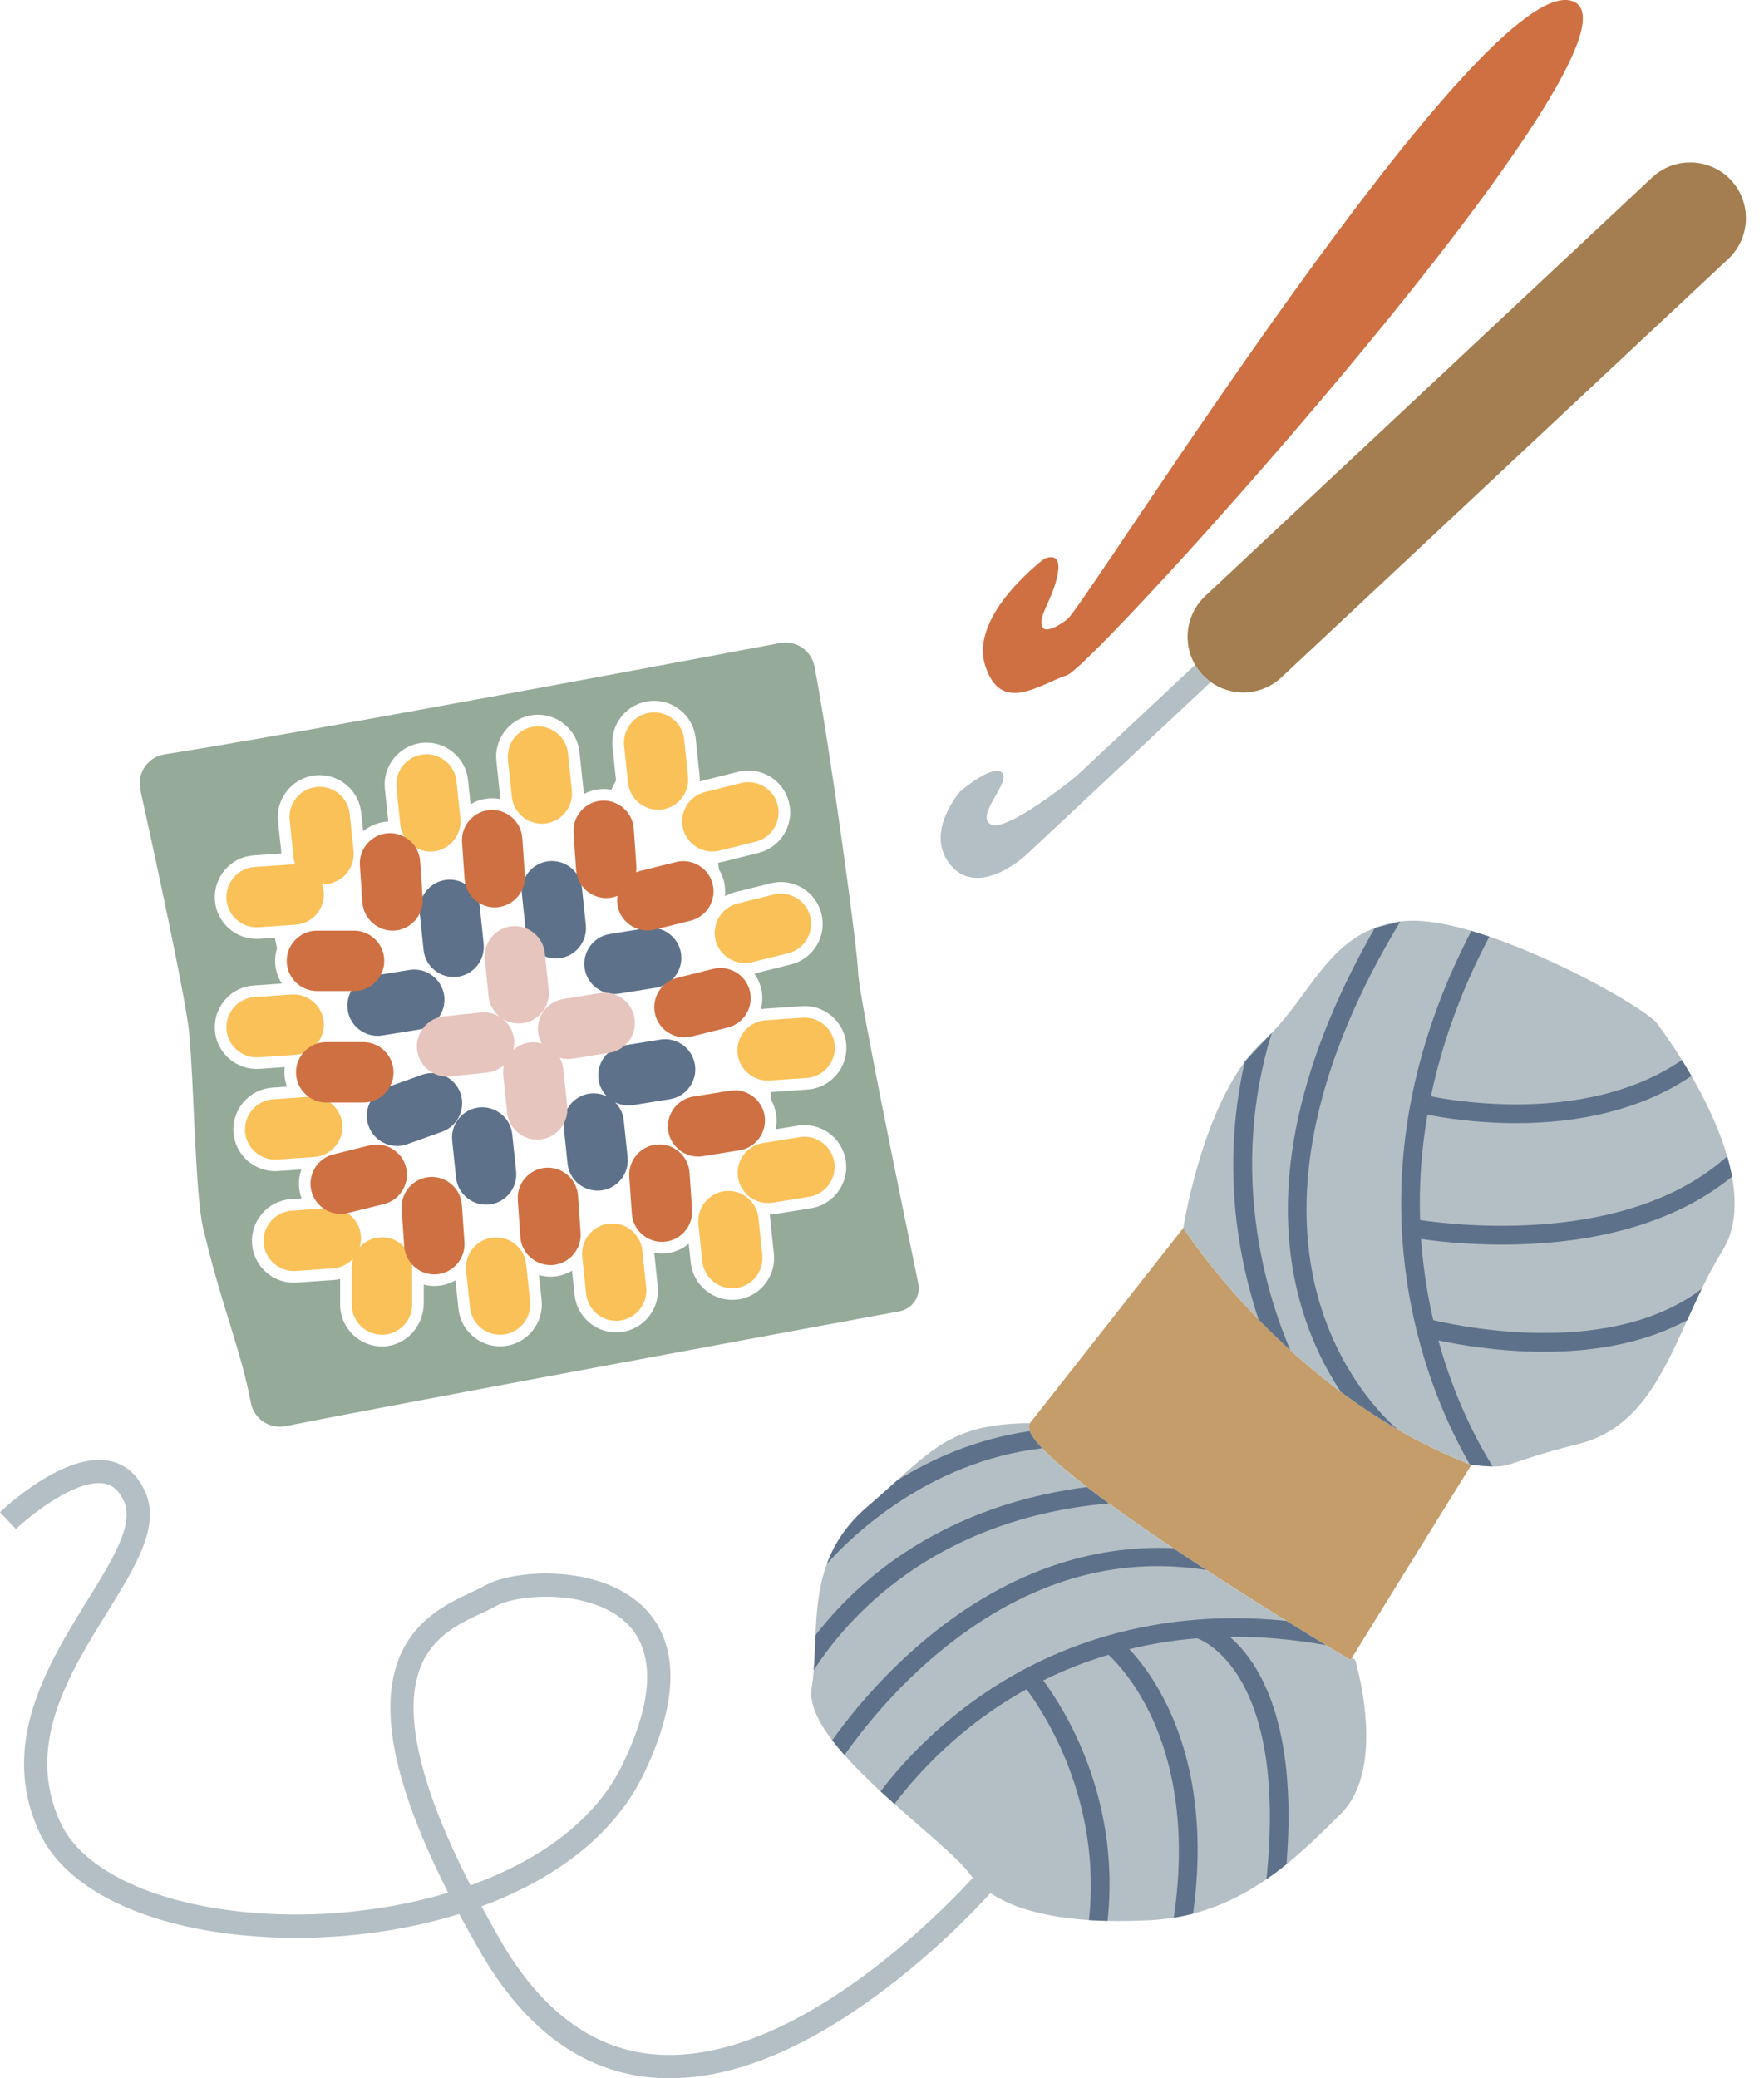 <?xml version="1.0" encoding="UTF-8"?><svg id="Layer_1" xmlns="http://www.w3.org/2000/svg" width="379.72" height="447.37" viewBox="0 0 379.72 447.37"><defs><style>.cls-1{fill:#fac158;}.cls-2{fill:#0071bb;}.cls-3{fill:#e6c5be;}.cls-4{fill:#b4bfc5;}.cls-5{fill:#cf7042;}.cls-6{fill:#a47d50;}.cls-7{fill:#c49d6a;}.cls-8{fill:#95aa99;}.cls-9{fill:#5d718a;}</style></defs><g id="haekle"><g><path class="cls-6" d="m372.04,55.72l-96.22,90.11c-2.3,2.16-5.25,3.23-8.2,3.23-2.46,0-4.92-.75-6.99-2.24-.63-.44-1.22-.96-1.77-1.54-.63-.67-1.16-1.39-1.6-2.15-2.75-4.72-1.99-10.92,2.16-14.81l96.22-90.12c2.3-2.16,5.25-3.23,8.19-3.23,3.21,0,6.42,1.28,8.77,3.79,4.51,4.81,4.26,12.45-.56,16.96Z"/><path class="cls-4" d="m260.63,146.82l-39.98,37.44s-9.93,9.07-15.93,2.07,2-16,2-16c0,0,7-6,9-4s-5.91,9.24-2.45,11.12c3.45,1.88,18.41-10.37,18.41-10.37l25.58-23.95c.44.76.97,1.48,1.6,2.15.55.58,1.14,1.1,1.77,1.54Z"/></g><path class="cls-5" d="m224.72,135.33s1,1,5-2S319.72-7.67,338.72.33s-103,143-109,145-14.37,8.6-17.69-2.2,12.69-22.8,12.69-22.8c0,0,3.84-2.03,3,3-1,6-5,10-3,12Z"/><g><g><path class="cls-7" d="m316.72,315.33l-25.69,41.49-.31.51s-73.93-43.96-69.01-50.99c.01,0,.01-.01.01-.01l33-42s23,36,62,51Z"/><g><path class="cls-4" d="m370.72,269.33c-1.62,2.6-3.06,5.32-4.4,8.09h0c-1.09,2.25-2.12,4.51-3.13,6.75-5.47,12.07-10.65,23.48-23.41,26.66-14.35,3.58-14.14,4.94-18.47,4.84-1.11-.02-2.54-.13-4.59-.34-.12-.05-.23-.09-.35-.14-5.46-2.12-10.61-4.66-15.42-7.44,0,0-.02-.01-.05-.04-4.38-2.53-8.48-5.28-12.29-8.12-3.94-2.93-7.56-5.96-10.85-8.94h-.01c-2.47-2.27-4.74-4.48-6.83-6.62-.01,0-.01-.01-.01-.01-10.51-10.8-16.19-19.69-16.19-19.69,0,0,3.52-22.77,13.23-35.79,0,0,0-.02.01-.03,1.18-1.55,2.42-2.97,3.76-4.18.72-.65,1.39-1.31,2.04-1.99h.01c8.05-8.39,11.85-18.67,22.19-22.6,1.64-.63,3.45-1.1,5.46-1.37h.01c.1-.01.19-.03.29-.04,4.02-.5,9.3.38,15,2.05,1.28.37,2.57.78,3.88,1.23,16.12,5.47,34,15.89,36.12,18.72.8,1.07,2.89,3.93,5.33,7.85.67,1.06,1.36,2.21,2.06,3.43,2.89,5.01,5.9,11.13,7.68,17.3.43,1.46.78,2.93,1.04,4.38,1.07,5.82.75,11.46-2.11,16.04Z"/><path class="cls-4" d="m288.72,390.33c-3.59,3.59-7.45,7.45-11.79,10.96-1.38,1.12-2.82,2.2-4.32,3.24-4.63,3.18-9.82,5.85-15.78,7.39-1.35.36-2.74.66-4.17.88-1.59.26-3.24.44-4.94.53-3.25.17-6.36.23-9.3.16-1.37-.03-2.71-.09-4.01-.17-12.22-.81-21.2-3.99-25.69-9.99-2.53-3.37-9.32-8.87-16.18-15.01-1-.89-2-1.8-2.99-2.71-2.77-2.57-5.45-5.21-7.76-7.81-.96-1.08-1.85-2.15-2.65-3.2-3.11-4.08-4.97-7.98-4.42-11.27.21-1.24.35-2.5.45-3.8.2-2.43.27-4.96.38-7.53h0c.2-5.06.58-10.29,2.45-15.36h0c1.58-4.29,4.22-8.45,8.72-12.31,2.38-2.04,4.44-3.9,6.31-5.59.01,0,.01-.01.01-.01,8.97-8.08,13.7-12.22,28.67-12.39-.31.44-.31,1.02-.04,1.72.37,1,1.3,2.25,2.67,3.7,2.2,2.35,5.56,5.21,9.62,8.34h.01c1.48,1.14,3.06,2.31,4.71,3.52,4.27,3.11,9.02,6.4,13.87,9.64,2.36,1.58,4.75,3.15,7.11,4.7,6.17,4.01,12.19,7.81,17.26,10.95,3.32,2.07,6.24,3.85,8.52,5.23h.01c3.29,2.01,5.27,3.19,5.27,3.19l.31-.51.69.51s7,23-3,33Z"/></g><g><polygon class="cls-2" points="301.42 198.37 301.42 198.38 301.43 198.37 301.42 198.37"/><path class="cls-2" d="m273.76,222.34s0,0,0,0h.01-.01Z"/><g><path class="cls-9" d="m295.96,199.74c-13.16,22.88-23.81,52.16-16.18,80.24,2.23,8.2,5.58,14.71,8.83,19.61,3.81,2.84,7.91,5.59,12.29,8.12-.82-.66-12.31-10.28-17.33-29.03-6.19-23.14-.02-50.73,17.85-80.31l-5.46,1.37Z"/><path class="cls-9" d="m270.91,284.02s0,.01.01.01c2.09,2.14,4.36,4.35,6.83,6.61-5.03-11.79-13.32-38.05-3.99-68.3l-5.8,6.17s-.01.02-.01.03c-3.61,15.9-2.75,30.12-.81,40.74,1.02,5.58,2.37,10.54,3.77,14.74Z"/><path class="cls-9" d="m308.53,284.18c-.56-2.35-1.05-4.81-1.46-7.36-.54-3.37-.93-6.74-1.17-10.12,3.31.48,9.63,1.21,17.45,1.21,2.27,0,4.66-.06,7.14-.21,17.56-1.03,32.07-5.99,42.34-14.41-.26-1.45-.61-2.92-1.04-4.38-21.34,19.17-58.13,14.9-66.1,13.71-.25-7.56.28-15.13,1.58-22.68,3.06.62,10.21,1.83,19.1,1.83.81,0,1.64-.01,2.48-.03,13.98-.37,26-3.84,35.26-10.13l-2.06-3.43c-19.66,13.54-47.5,9.11-54.03,7.82,2.4-11.52,6.59-23,12.58-34.39l-3.88-1.23c-13.2,25.41-17.78,51.3-13.6,77.08,2.77,17.06,8.84,30.06,13.25,37.73.12.05.23.09.35.14,2.05.21,3.48.32,4.59.34-3.27-5.26-8.22-14.56-11.68-27.13,4.62.98,12.76,2.37,22.13,2.44h.65c12.11,0,22.51-2.32,30.78-6.81,1.01-2.24,2.04-4.5,3.13-6.74-19.04,14.52-49.95,8.57-57.79,6.75Z"/><path class="cls-9" d="m276.92,348.91c-31.49-3.17-53.92,7.41-67.63,17.43-9.35,6.84-15.84,14.14-19.74,19.27.99.91,1.99,1.82,2.99,2.71,3.7-4.9,10.01-12.1,19.11-18.75,2.74-2,5.84-4.02,9.31-5.94,3.71,4.93,16.25,23.83,13.45,49.69,1.3.08,2.64.14,4.01.17,2.84-26.56-9.36-45.71-13.85-51.76,4.21-2.09,8.89-3.99,14.05-5.52,1.72,1.61,5.93,6.05,9.45,13.75,3.87,8.44,7.61,22.54,4.59,42.84,1.43-.22,2.82-.52,4.17-.88,4.53-33.06-7.9-50.67-13.73-56.92,4.54-1.11,9.4-1.92,14.61-2.34h.01c2.69,1.05,19.29,9.31,14.89,51.87,1.5-1.04,2.94-2.12,4.32-3.24,2.44-30.46-5.89-43.5-12.19-48.94,6.43-.07,13.33.47,20.7,1.79-2.28-1.38-5.2-3.16-8.52-5.23Z"/><path class="cls-9" d="m203.52,354.54c17.7-14.13,36.55-19.68,56.14-16.58-2.36-1.55-4.75-3.12-7.11-4.7-17.96-.79-35.55,5.38-51.62,18.24-10.55,8.44-17.92,17.67-21.79,23.1.8,1.05,1.69,2.12,2.65,3.2,3.55-5.07,11.01-14.7,21.73-23.26Z"/><path class="cls-9" d="m238.68,323.62c-1.65-1.21-3.23-2.38-4.71-3.52h-.01c-24.79,3.19-40.87,13.96-50.29,22.91-3.27,3.11-5.95,6.18-8.12,8.98h0c-.11,2.58-.18,5.11-.38,7.54,7.1-11.06,25.59-32.55,63.51-35.91Z"/><path class="cls-9" d="m224.34,311.76c-1.37-1.45-2.3-2.7-2.67-3.7-11.43,1.65-21.04,5.93-28.63,10.67,0,0,0,.01-.01.01-1.87,1.69-3.93,3.55-6.31,5.59-4.5,3.86-7.14,8.02-8.72,12.3,5.23-5.85,21.73-22.03,46.34-24.87Z"/></g></g></g><path class="cls-4" d="m144.17,447.37c-1.39,0-2.77-.06-4.13-.19-14.78-1.4-27.11-10.47-36.62-26.97-1.63-2.82-3.15-5.56-4.57-8.21-11.04,3.42-23.44,5.22-35.83,5.13-27.2-.19-48.08-8.85-54.49-22.58-8.89-19.05,1.75-36.25,10.29-50.08,5.38-8.69,10.02-16.2,7.93-21.15-.96-2.27-2.3-3.55-4.11-3.93-6.02-1.25-15.89,6.62-19.2,9.76L0,325.52c1.41-1.34,14.03-13.02,23.66-11.03,2.4.5,5.69,2.1,7.7,6.88,3.09,7.33-2.18,15.85-8.29,25.72-8.33,13.46-17.77,28.72-10.02,45.33,5.5,11.79,25.13,19.52,50,19.7,10.86.06,22.58-1.44,33.42-4.7-11-21.7-14.65-37.74-11.16-48.82,3.07-9.74,10.94-13.41,16.15-15.84,1.13-.53,2.11-.98,2.89-1.43,6.26-3.55,24.3-4.65,33.82,4.27,5.64,5.28,10.27,15.88.34,36.39-5.51,11.38-16.27,20.68-31.12,26.9-1.22.51-2.47,1-3.74,1.47,1.28,2.38,2.65,4.83,4.09,7.34,8.66,15.01,19.68,23.25,32.76,24.49,33.05,3.12,69.46-38.58,69.83-39l3.79,3.27c-.39.45-9.63,11.1-23.32,21.51-16.94,12.88-32.6,19.39-46.62,19.39Zm-26.61-103.66c-4.67,0-8.78.88-10.75,1.99-.96.54-2.07,1.06-3.25,1.61-4.94,2.3-11.08,5.17-13.49,12.81-3.08,9.77.68,25.12,11.2,45.72,14.44-5.2,26.79-13.73,32.73-26.01,8.61-17.77,5.15-26.43.74-30.56-4.42-4.14-11.25-5.56-17.19-5.56Z"/></g><g><g><path class="cls-1" d="m98.27,168.18c-.37-3.56-3.59-6.16-7.14-5.79-3.56.37-6.16,3.59-5.79,7.14l.83,7.96c.37,3.56,3.59,6.16,7.14,5.79,3.56-.37,6.16-3.59,5.79-7.14l-.83-7.96Z"/><path class="cls-1" d="m122.27,162.18c-.37-3.56-3.59-6.16-7.14-5.79-3.56.37-6.16,3.59-5.79,7.14l.83,7.96c.37,3.56,3.59,6.16,7.14,5.79,3.56-.37,6.16-3.59,5.79-7.14l-.83-7.96Z"/><path class="cls-1" d="m148.11,167.13l-.83-7.96c-.37-3.56-3.59-6.16-7.14-5.79-3.56.37-6.16,3.59-5.79,7.14l.83,7.96c.37,3.56,3.59,6.16,7.14,5.79,3.56-.37,6.16-3.59,5.79-7.14Z"/><path class="cls-1" d="m82.22,266.33c-1.9,0-3.62.84-4.81,2.15.24-.75.34-1.55.29-2.38-.25-3.57-3.37-6.28-6.93-6.04l-7.98.55c-3.57.25-6.28,3.37-6.04,6.93s3.37,6.28,6.93,6.04l7.98-.55c1.73-.12,3.26-.92,4.35-2.12-.19.6-.29,1.25-.29,1.91v8c0,3.57,2.93,6.5,6.5,6.5s6.5-2.93,6.5-6.5v-8c0-3.57-2.93-6.5-6.5-6.5Z"/><path class="cls-1" d="m113.27,272.18c-.37-3.56-3.59-6.16-7.14-5.79-3.56.37-6.16,3.59-5.79,7.14l.83,7.96c.37,3.56,3.59,6.16,7.14,5.79,3.56-.37,6.16-3.59,5.79-7.14l-.83-7.96Z"/><path class="cls-1" d="m138.27,269.18c-.37-3.56-3.59-6.16-7.14-5.79-3.56.37-6.16,3.59-5.79,7.14l.83,7.96c.37,3.56,3.59,6.16,7.14,5.79,3.56-.37,6.16-3.59,5.79-7.14l-.83-7.96Z"/><path class="cls-1" d="m163.27,262.18c-.37-3.56-3.59-6.16-7.14-5.79-3.56.37-6.16,3.59-5.79,7.14l.83,7.96c.37,3.56,3.59,6.16,7.14,5.79,3.56-.37,6.16-3.59,5.79-7.14l-.83-7.96Z"/><path class="cls-1" d="m172.14,244.78l-7.9,1.27c-3.53.57-5.95,3.92-5.38,7.45h0c.57,3.53,3.92,5.95,7.45,5.38l7.9-1.27c3.53-.57,5.95-3.92,5.38-7.45-.57-3.53-3.92-5.95-7.45-5.38Z"/><path class="cls-1" d="m154.91,183.11l7.76-1.93c3.47-.86,5.6-4.41,4.74-7.88-.86-3.47-4.41-5.6-7.88-4.74l-7.76,1.93c-3.47.86-5.6,4.41-4.74,7.88.86,3.47,4.41,5.6,7.88,4.74Z"/><path class="cls-1" d="m158.77,194.49c-3.47.86-5.6,4.41-4.74,7.88.86,3.47,4.41,5.6,7.88,4.74l7.76-1.93c3.47-.86,5.6-4.41,4.74-7.88-.86-3.47-4.41-5.6-7.88-4.74l-7.76,1.93Z"/><path class="cls-1" d="m172.77,219.07l-7.98.55c-3.57.25-6.28,3.37-6.04,6.93s3.37,6.28,6.93,6.04l7.98-.55c3.57-.25,6.28-3.37,6.04-6.93-.25-3.57-3.37-6.28-6.93-6.04Z"/><path class="cls-1" d="m59.68,249.6l7.98-.55c3.57-.25,6.28-3.37,6.04-6.93-.25-3.57-3.37-6.28-6.93-6.04l-7.98.55c-3.57.25-6.28,3.37-6.04,6.93s3.37,6.28,6.93,6.04Z"/><path class="cls-1" d="m55.68,199.6l7.98-.55c3.57-.25,6.28-3.37,6.04-6.93-.04-.64-.18-1.24-.4-1.81.33.02.67.02,1.02-.02,3.56-.37,6.16-3.59,5.79-7.14l-.83-7.96c-.37-3.56-3.59-6.16-7.14-5.79-3.56.37-6.16,3.59-5.79,7.14l.83,7.96c.06.55.19,1.08.38,1.58-.26-.01-.52-.02-.79,0l-7.98.55c-3.57.25-6.28,3.37-6.04,6.93s3.37,6.28,6.93,6.04Z"/><path class="cls-1" d="m55.68,227.6l7.98-.55c3.57-.25,6.28-3.37,6.04-6.93-.25-3.57-3.37-6.28-6.93-6.04l-7.98.55c-3.57.25-6.28,3.37-6.04,6.93s3.37,6.28,6.93,6.04Z"/></g><g><g><path class="cls-9" d="m126.11,199.13l-.83-7.96c-.37-3.56-3.59-6.16-7.14-5.79-3.56.37-6.16,3.59-5.79,7.14l.83,7.96c.37,3.56,3.59,6.16,7.14,5.79,3.56-.37,6.16-3.59,5.79-7.14Z"/><path class="cls-9" d="m110.27,244.18c-.37-3.56-3.59-6.16-7.14-5.79-3.56.37-6.16,3.59-5.79,7.14l.83,7.96c.37,3.56,3.59,6.16,7.14,5.79,3.56-.37,6.16-3.59,5.79-7.14l-.83-7.96Z"/><path class="cls-9" d="m91.18,204.49c.37,3.56,3.59,6.16,7.14,5.79,3.56-.37,6.16-3.59,5.79-7.14l-.83-7.96c-.37-3.56-3.59-6.16-7.14-5.79-3.56.37-6.16,3.59-5.79,7.14l.83,7.96Z"/><path class="cls-9" d="m149.59,229.16c-.57-3.53-3.92-5.95-7.45-5.38l-7.9,1.27c-3.53.57-5.95,3.92-5.38,7.45h0c.22,1.38.88,2.59,1.8,3.52-1.06-.52-2.27-.77-3.53-.64-3.56.37-6.16,3.59-5.79,7.14l.83,7.96c.37,3.56,3.59,6.16,7.14,5.79,3.56-.37,6.16-3.59,5.79-7.14l-.83-7.96c-.16-1.52-.84-2.86-1.84-3.88,1.17.57,2.51.81,3.88.59l7.9-1.27c3.53-.57,5.95-3.92,5.38-7.45Z"/><path class="cls-9" d="m99.11,235.3c-1.2-3.37-4.94-5.13-8.31-3.93l-7.53,2.69c-3.37,1.2-5.13,4.94-3.93,8.31,1.2,3.37,4.94,5.13,8.31,3.93l7.53-2.69c3.37-1.2,5.13-4.94,3.93-8.31Z"/><path class="cls-9" d="m82.31,222.89l7.9-1.27c3.53-.57,5.95-3.92,5.38-7.45-.57-3.53-3.92-5.95-7.45-5.38l-7.9,1.27c-3.53.57-5.95,3.92-5.38,7.45h0c.57,3.53,3.92,5.95,7.45,5.38Z"/><path class="cls-9" d="m125.86,208.51h0c.57,3.53,3.92,5.95,7.45,5.38l7.9-1.27c3.53-.57,5.95-3.92,5.38-7.45-.57-3.53-3.92-5.95-7.45-5.38l-7.9,1.27c-3.53.57-5.95,3.92-5.38,7.45Z"/></g><path class="cls-3" d="m136.59,219.16c-.57-3.53-3.92-5.95-7.45-5.38l-7.9,1.27c-3.53.57-5.95,3.92-5.38,7.45h0c.12.76.38,1.47.74,2.11-.78-.23-1.61-.31-2.47-.22-1.4.15-2.65.74-3.63,1.62.19-.72.26-1.49.17-2.27-.19-1.8-1.11-3.36-2.44-4.41,1.18.73,2.6,1.1,4.09.95,3.56-.37,6.16-3.59,5.79-7.14l-.83-7.96c-.37-3.56-3.59-6.16-7.14-5.79-3.56.37-6.16,3.59-5.79,7.14l.83,7.96c.19,1.8,1.11,3.36,2.44,4.41-1.18-.73-2.6-1.1-4.09-.95l-7.96.83c-3.56.37-6.16,3.59-5.79,7.14h0c.37,3.56,3.59,6.16,7.14,5.79l7.96-.83c1.4-.15,2.65-.74,3.63-1.62-.19.72-.26,1.49-.17,2.27l.83,7.96c.37,3.56,3.59,6.16,7.14,5.79,3.56-.37,6.16-3.59,5.79-7.14l-.83-7.96c-.09-.89-.37-1.73-.78-2.47.89.26,1.85.33,2.82.18l7.9-1.27c3.53-.57,5.95-3.92,5.38-7.45Z"/></g><g><path class="cls-5" d="m78.02,194.27c.25,3.57,3.37,6.28,6.93,6.04h0c3.57-.25,6.28-3.37,6.04-6.93l-.55-7.98c-.25-3.57-3.37-6.28-6.93-6.04h0c-3.57.25-6.28,3.37-6.04,6.93l.55,7.98Z"/><path class="cls-5" d="m112.98,188.38l-.55-7.98c-.25-3.57-3.37-6.28-6.93-6.04h0c-3.57.25-6.28,3.37-6.04,6.93l.55,7.98c.25,3.57,3.37,6.28,6.93,6.04h0c3.57-.25,6.28-3.37,6.04-6.93Z"/><path class="cls-5" d="m99.43,259.4c-.25-3.57-3.37-6.28-6.93-6.04h0c-3.57.25-6.28,3.37-6.04,6.93l.55,7.98c.25,3.57,3.37,6.28,6.93,6.04h0c3.57-.25,6.28-3.37,6.04-6.93l-.55-7.98Z"/><path class="cls-5" d="m124.43,257.4c-.25-3.57-3.37-6.28-6.93-6.04h0c-3.57.25-6.28,3.37-6.04,6.93l.55,7.98c.25,3.57,3.37,6.28,6.93,6.04h0c3.57-.25,6.28-3.37,6.04-6.93l-.55-7.98Z"/><path class="cls-5" d="m76.22,213.33c3.57,0,6.5-2.93,6.5-6.5s-2.93-6.5-6.5-6.5h-8c-3.57,0-6.5,2.93-6.5,6.5s2.93,6.5,6.5,6.5h8Z"/><path class="cls-5" d="m78.22,237.33c3.57,0,6.5-2.93,6.5-6.5s-2.93-6.5-6.5-6.5h-8c-3.57,0-6.5,2.93-6.5,6.5s2.93,6.5,6.5,6.5h8Z"/><path class="cls-5" d="m140.91,200.11l7.76-1.93c3.47-.86,5.6-4.41,4.74-7.88-.86-3.47-4.41-5.6-7.88-4.74l-7.76,1.93c-.29.07-.57.17-.85.28.07-.45.09-.92.06-1.4l-.55-7.98c-.25-3.57-3.37-6.28-6.93-6.04h0c-3.57.25-6.28,3.37-6.04,6.93l.55,7.98c.25,3.57,3.37,6.28,6.93,6.04h0c.69-.05,1.35-.21,1.97-.46-.12.82-.09,1.67.12,2.52h0c.86,3.47,4.41,5.6,7.88,4.74Z"/><path class="cls-5" d="m145.77,210.49c-3.47.86-5.6,4.41-4.74,7.88h0c.86,3.47,4.41,5.6,7.88,4.74l7.76-1.93c3.47-.86,5.6-4.41,4.74-7.88-.86-3.47-4.41-5.6-7.88-4.74l-7.76,1.93Z"/><path class="cls-5" d="m164.59,240.16c-.57-3.53-3.92-5.95-7.45-5.38l-7.9,1.27c-3.53.57-5.95,3.92-5.38,7.45h0c.57,3.53,3.92,5.95,7.45,5.38l7.9-1.27c3.53-.57,5.95-3.92,5.38-7.45Z"/><path class="cls-5" d="m87.41,251.3c-.86-3.47-4.41-5.6-7.88-4.74l-7.76,1.93c-3.47.86-5.6,4.41-4.74,7.88h0c.86,3.47,4.41,5.6,7.88,4.74l7.76-1.93c3.47-.86,5.6-4.41,4.74-7.88Z"/><path class="cls-5" d="m148.43,252.4c-.25-3.57-3.37-6.28-6.93-6.04h0c-3.57.25-6.28,3.37-6.04,6.93l.55,7.98c.25,3.57,3.37,6.28,6.93,6.04h0c3.57-.25,6.28-3.37,6.04-6.93l-.55-7.98Z"/></g><path class="cls-8" d="m184.72,209.33c0-4.13-6.14-49.2-9.4-65.88-.67-3.43-3.96-5.67-7.39-5.03-22.64,4.26-105.21,19.73-132.5,23.96-3.62.56-6.01,4.06-5.22,7.64,3.04,13.77,9.74,44.6,10.51,52.31,1,10,1.26,34.59,3,42,4,17,8.13,26.12,10.27,37.61.65,3.47,4.01,5.74,7.47,5.05,24.36-4.85,110.23-20.68,132.14-24.71,2.81-.52,4.64-3.24,4.06-6.04-3.26-15.74-12.94-62.75-12.94-66.9Zm-61.58,64.19c-1.2.72-2.57,1.18-4.02,1.28-1.06.07-2.1-.05-3.1-.34l.57,5.41c.25,2.38-.45,4.73-1.97,6.6-1.51,1.87-3.66,3.04-6.04,3.29s-4.73-.45-6.6-1.97c-1.87-1.51-3.04-3.66-3.29-6.04l-.65-6.17c-1.19.71-2.52,1.12-3.92,1.22-.98.07-1.94-.02-2.87-.27h-.03s0,3.98,0,3.98c0,4.79-3.6,8.98-8.38,9.3-5.24.35-9.62-3.81-9.62-8.98v-5.5c-.45.1-.92.17-1.39.2l-7.98.55c-2.39.17-4.71-.61-6.53-2.19-1.81-1.58-2.9-3.77-3.07-6.16-.16-2.39.62-4.71,2.2-6.53,1.58-1.82,3.77-2.91,6.16-3.07l2.31-.16c-.13-.33-.23-.66-.31-1-.45-1.79-.32-3.6.27-5.23l-5.03.34c-2.39.17-4.71-.61-6.53-2.19-1.81-1.58-2.9-3.77-3.07-6.16-.16-2.39.62-4.71,2.2-6.53,1.58-1.82,3.77-2.91,6.16-3.07l3.16-.22c-.36-.98-.55-2.02-.55-3.08,0-.38.02-.75.07-1.12l-5.44.37c-2.39.17-4.71-.61-6.53-2.19-1.81-1.58-2.9-3.77-3.07-6.16-.16-2.39.62-4.71,2.2-6.53,1.58-1.82,3.77-2.91,6.16-3.07l6.05-.42c-.94-1.44-1.44-3.12-1.44-4.88,0-.92.14-1.81.41-2.68l-.47-2.29-3.31.22c-2.39.17-4.71-.61-6.53-2.19-1.81-1.58-2.9-3.77-3.07-6.16-.16-2.39.62-4.71,2.2-6.53,1.58-1.82,3.77-2.91,6.16-3.07l5.97-.42-.73-6.92c-.25-2.38.45-4.73,1.97-6.6,1.51-1.87,3.66-3.04,6.04-3.29s4.73.45,6.6,1.97c1.87,1.51,3.04,3.66,3.29,6.04l.43,4.02c1.42-1.18,3.2-1.93,5.14-2.07.09,0,.18-.01.27-.01l-.74-7.06c-.25-2.38.45-4.73,1.97-6.6,1.51-1.87,3.66-3.04,6.04-3.29,2.39-.25,4.73.45,6.6,1.97,1.87,1.51,3.04,3.66,3.29,6.04l.55,5.22c1.2-.73,2.57-1.17,4.02-1.27.82-.05,1.61,0,2.4.16-.01-.09-.02-.18-.03-.27l-.84-7.96c-.25-2.38.45-4.73,1.97-6.6,1.51-1.87,3.66-3.04,6.04-3.29,2.39-.25,4.73.45,6.6,1.97,1.87,1.51,3.04,3.66,3.29,6.04l.84,7.96c.04.36.05.72.04,1.08,1.13-.62,2.38-1,3.69-1.09.76-.05,1.52-.01,2.26.13l1.03-1.99-.76-7.21c-.25-2.38.45-4.73,1.97-6.6,1.51-1.87,3.66-3.04,6.04-3.29,2.39-.25,4.73.45,6.6,1.97,1.87,1.51,3.04,3.66,3.29,6.04l.84,7.96c.05.45.06.9.04,1.34.17-.05.35-.1.53-.15l7.77-1.93c4.81-1.21,9.7,1.74,10.9,6.56.58,2.32.22,4.74-1.02,6.81-1.24,2.06-3.21,3.52-5.53,4.1l-7.77,1.93c-.3.08-.61.13-.92.18l.17,1.44c.49.79.85,1.64,1.08,2.54.26,1.06.33,2.14.2,3.2.66-.36,1.37-.64,2.12-.83l7.77-1.93c4.81-1.2,9.7,1.74,10.9,6.56.58,2.32.22,4.74-1.02,6.81-1.24,2.06-3.21,3.52-5.53,4.1l-7.77,1.93-.06.16c.64.89,1.11,1.91,1.38,3,.38,1.51.36,3.07-.05,4.53.28-.04.55-.07.83-.09l7.98-.55c2.39-.17,4.71.61,6.53,2.19,1.81,1.58,2.9,3.77,3.07,6.16.16,2.39-.62,4.71-2.2,6.53-1.58,1.82-3.77,2.91-6.16,3.07l-7.89.55.08,1.74c.52.91.87,1.9,1.03,2.94.08.49.12.97.12,1.45,0,.63-.07,1.26-.2,1.87l4.77-.77c4.9-.8,9.52,2.55,10.31,7.45.79,4.9-2.55,9.53-7.45,10.32l-7.9,1.27c-.33.06-.67.09-1.01.1.03.16.05.31.06.46l.84,7.96c.25,2.38-.45,4.73-1.97,6.6-1.51,1.87-3.66,3.04-6.04,3.29-4.96.52-9.38-3.08-9.89-8.01l-.43-4.03c-1.44,1.22-3.23,1.95-5.14,2.08-.78.05-1.54.01-2.29-.13l.76,7.2c.25,2.38-.45,4.73-1.97,6.6-1.51,1.87-3.66,3.04-6.04,3.29s-4.73-.45-6.6-1.97c-1.87-1.51-3.04-3.66-3.29-6.04l-.55-5.23Z"/></g></g></svg>